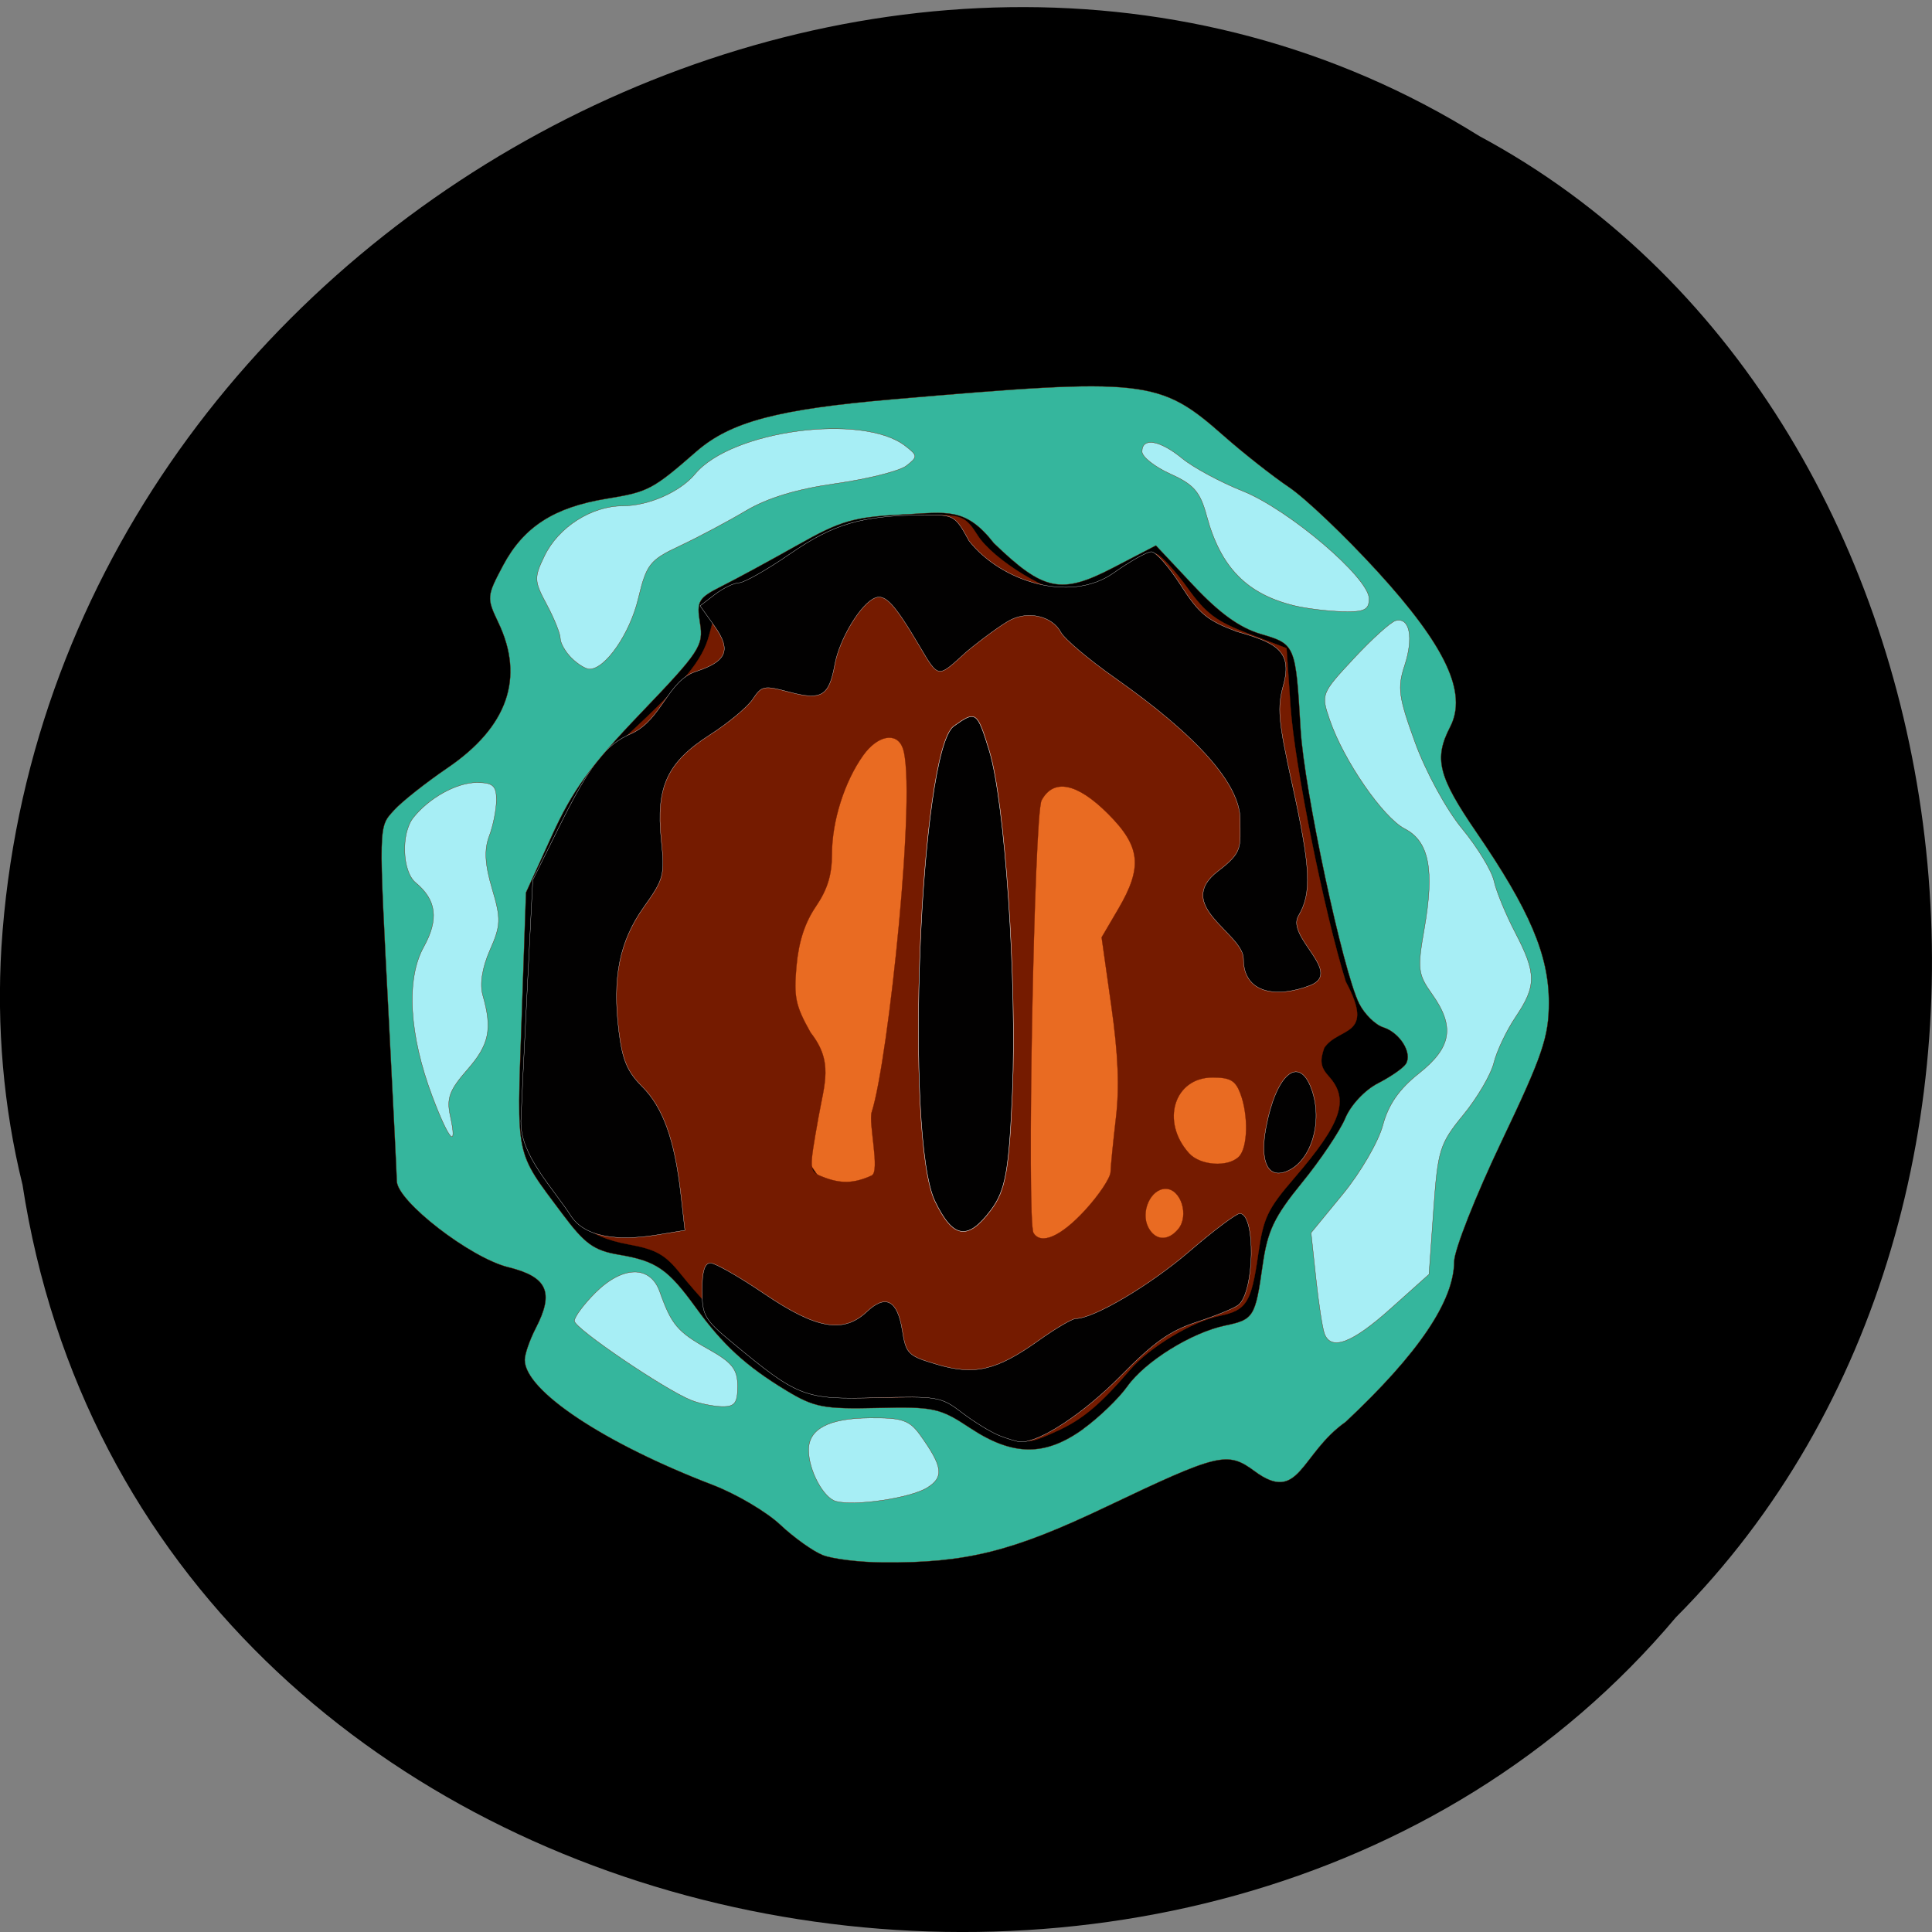 <svg xmlns="http://www.w3.org/2000/svg" viewBox="0 0 256 256"><rect x="0" y="0" width="256" height="256" fill="#808080" stroke="none"/><path d="m 2.967 156.89 c 15.875 103.67 156.87 131.41 219.1 57.41 54.798 -54.967 41.16 -160.19 -26.05 -196.27 -77.21 -48.26 -189.69 11.404 -195.83 107.48 -0.632 10.526 0.26 21.17 2.771 31.377 z" color="#000"/><path d="m 165.47 130.49 a 28.2 36.2 0 1 1 -56.41 0 28.2 36.2 0 1 1 56.41 0 z" transform="matrix(1.299 0 0 1.22 -42.04 -32.05)" fill="#e96b22" stroke="#751b00" stroke-width="0.041"/><g transform="translate(-0.603 0.723)"><g stroke-width="0.034"><path d="m 133.81 189.49 c -1.113 -0.444 -3.326 -1.804 -4.917 -3.02 -2.746 -2.101 -3.301 -2.203 -10.899 -2 -6.795 0.181 -8.518 -0.048 -11.391 -1.513 -3.345 -1.706 -11.07 -8.988 -15.844 -14.931 -2.038 -2.538 -3.226 -3.202 -6.941 -3.878 -2.602 -0.474 -4.794 -1.373 -5.226 -2.145 -0.409 -0.731 -1.935 -2.661 -3.39 -4.29 -1.456 -1.629 -3.069 -3.767 -3.585 -4.751 -1.148 -2.192 -1.192 -14.483 -0.1 -27.714 0.765 -9.266 1.028 -10.27 4.545 -17.362 2.524 -5.089 4.966 -8.672 7.542 -11.06 7.655 -7.108 10.06 -10.03 10.947 -13.316 0.496 -1.834 1.026 -3.778 1.178 -4.321 0.152 -0.543 1.862 -1.78 3.799 -2.748 1.938 -0.968 5.38 -3.02 7.649 -4.559 4.295 -2.913 10.379 -4.425 17.593 -4.373 3.249 0.024 3.885 0.34 5.343 2.659 2.084 3.314 9.74 7.959 13.12 7.959 1.745 0 3.641 -0.932 5.997 -2.949 1.947 -1.666 3.961 -2.751 4.632 -2.493 0.653 0.25 2.504 2.289 4.114 4.53 2.412 3.357 3.823 4.416 8.01 6.01 l 5.087 1.94 l 0.532 7.748 c 0.532 7.74 4.396 26.987 7.315 36.439 4 7.414 -0.964 5.92 -2.855 8.78 -0.609 1.731 -0.476 2.569 0.595 3.753 2.779 3.071 1.732 6.177 -4.537 13.457 -3.596 4.176 -4.12 5.284 -4.813 10.181 -0.899 6.351 -1.539 7.367 -5.104 8.109 -3.666 0.763 -9.278 4.148 -11.878 7.164 -3.981 4.618 -6.256 6.533 -9.579 8.06 -3.719 1.713 -4.142 1.752 -6.942 0.634 z m 10.526 -29.804 c 1.86 -2.02 3.402 -4.323 3.425 -5.122 0.023 -0.799 0.344 -4.03 0.713 -7.19 0.474 -4.055 0.294 -8.398 -0.614 -14.813 l -1.285 -9.08 l 2.211 -3.773 c 3.254 -5.553 2.958 -8.277 -1.369 -12.604 -4.091 -4.091 -7.225 -4.721 -8.804 -1.772 -0.984 1.838 -1.987 55.827 -1.065 57.32 0.999 1.616 3.619 0.47 6.789 -2.969 z m 12.389 2.451 c 1.478 -1.781 0.363 -5.338 -1.672 -5.338 -1.989 0 -3.364 3.074 -2.291 5.122 0.92 1.755 2.609 1.847 3.963 0.216 z m -40.622 -7.098 c 1.148 -0.523 -0.447 -6.996 0.01 -8.411 2.207 -6.843 6.03 -43.24 4.093 -48.28 -0.816 -2.126 -3.338 -1.63 -5.231 1.029 -2.482 3.486 -4.136 8.717 -4.136 13.08 0 2.748 -0.593 4.677 -2.134 6.945 -1.455 2.141 -2.271 4.646 -2.563 7.874 -0.374 4.125 -0.133 5.261 1.874 8.832 3.03 3.858 1.846 6.665 1.033 11.233 -1.26 7.07 -1.256 7.141 0.465 7.836 2.443 0.987 4.207 0.95 6.59 -0.136 z m 48.663 -2.502 c 1.188 -1.188 1.282 -5.5 0.184 -8.388 -0.648 -1.704 -1.343 -2.102 -3.669 -2.102 -5.099 0 -6.916 5.835 -3.127 10.04 1.484 1.647 5.164 1.898 6.612 0.451 z" fill="#751b00" stroke="#751b00"/><path d="m 73.72 142.98 c 0.056 -1.641 0.434 -9.517 0.839 -17.501 l 0.736 -14.517 l 3.387 -6.834 c 4.198 -8.473 6.262 -11.138 9.751 -12.596 3.987 -1.879 4.73 -6.929 8.448 -8.185 4.141 -1.341 4.76 -2.846 2.483 -6.04 l -1.901 -2.67 l 1.974 -1.517 c 1.085 -0.835 2.522 -1.525 3.192 -1.536 0.67 -0.01 3.71 -1.736 6.754 -3.835 5.776 -3.983 9.439 -5.056 17.577 -5.149 4.162 -0.048 4.277 0.017 6.147 3.434 4.279 5.44 13.399 8.226 19.06 4.303 2.219 -1.578 4.512 -2.868 5.095 -2.868 0.583 0 2.334 1.991 3.891 4.425 2.418 3.781 3.501 4.676 7.432 6.147 4.986 1.435 7.419 2.469 6.19 7.01 -0.86 3.073 -0.716 4.747 1.141 13.191 2.464 11.205 2.619 14.447 0.834 17.467 -1.67 2.827 5.996 7.497 1.539 9.225 -4.4 1.706 -8.825 1.094 -8.825 -3.513 0 -3.407 -9.375 -7.05 -3.351 -11.649 3.308 -2.523 2.917 -3.139 2.912 -6.831 -0.007 -4.664 -5.667 -11.07 -16.563 -18.728 -3.477 -2.445 -6.714 -5.18 -7.195 -6.078 -1.132 -2.115 -4.259 -2.874 -6.692 -1.623 -1.056 0.543 -3.669 2.438 -5.807 4.211 -3.79 3.442 -3.645 3.634 -6.147 -0.609 -3.368 -5.712 -4.598 -7.06 -5.955 -6.537 -1.879 0.727 -4.73 5.429 -5.347 8.818 -0.766 4.207 -1.752 4.805 -6.03 3.662 -3.365 -0.898 -3.66 -0.84 -4.848 0.949 -0.696 1.048 -3.251 3.176 -5.679 4.729 -5.645 3.611 -7.164 6.882 -6.447 13.885 0.484 4.728 0.369 5.174 -2.305 8.936 -3.237 4.553 -4.194 9.356 -3.297 16.541 0.468 3.747 1.121 5.283 3.078 7.24 2.765 2.765 4.306 7.05 5.119 14.237 l 0.543 4.803 l -3.165 0.523 c -4.618 0.816 -9.646 0.803 -11.838 -2.274 -2.494 -3.903 -6.814 -8.18 -6.723 -12.641 z" transform="translate(-4.098 4.917)" fill="#020101" stroke="#fff"/></g><g fill="#020101" stroke="#fff"><path d="m 124.49 158.44 c -4.06 -8.389 -2.02 -59.73 2.504 -62.953 2.925 -2.085 3.086 -1.973 4.699 3.288 2.068 6.747 3.678 30.535 3.059 45.21 -0.44 10.416 -0.921 13.06 -2.844 15.629 -3.075 4.101 -5.02 3.796 -7.417 -1.168 z" stroke-width="0.054"/><path d="m 174.32 143.41 c 1.754 4.545 -0.103 10.243 -3.654 11.214 -2.206 0.603 -3.104 -1.707 -2.309 -5.94 1.311 -6.982 4.288 -9.616 5.963 -5.274 z" stroke-width="0.035"/><path d="m 137.09 184.57 c -1.113 -0.444 -3.326 -1.804 -4.917 -3.02 -2.773 -2.122 -3.246 -2.204 -11.42 -1.983 -9.478 0.256 -10.294 -0.059 -19.13 -7.396 -3.567 -2.96 -3.893 -3.534 -3.893 -6.843 0 -2.501 0.343 -3.612 1.116 -3.612 0.614 0 3.836 1.844 7.161 4.098 6.872 4.658 10.44 5.278 13.552 2.355 2.5 -2.349 4.057 -1.532 4.696 2.462 0.501 3.136 0.753 3.384 4.585 4.522 5 1.486 7.916 0.799 13.496 -3.181 2.22 -1.584 4.433 -2.883 4.917 -2.888 2.399 -0.022 9.829 -4.422 15.04 -8.904 3.208 -2.761 6.215 -5.02 6.681 -5.02 2.134 0 1.976 10.41 -0.185 12.12 -0.541 0.428 -3.01 1.44 -5.492 2.25 -3.562 1.163 -5.676 2.659 -10.08 7.133 -4.892 4.97 -10.787 8.857 -13.278 8.754 -0.451 -0.019 -1.731 -0.398 -2.844 -0.842 z" transform="translate(-4.098 4.917)" stroke-width="0.034"/></g><g stroke="#751b00" stroke-width="0.039" transform="translate(-4.098 4.917)"><path d="m 113.72 200.42 c -1.293 -0.512 -3.831 -2.325 -5.641 -4.03 -1.81 -1.704 -5.829 -4.072 -8.931 -5.263 -14.448 -5.546 -24.914 -12.508 -24.914 -16.572 0 -0.762 0.66 -2.662 1.467 -4.222 2.457 -4.751 1.538 -6.779 -3.65 -8.06 -5.03 -1.241 -14.719 -8.728 -14.769 -11.411 -0.016 -0.865 -0.492 -10.457 -1.057 -21.316 -1.37 -26.332 -1.39 -25.515 0.686 -27.827 0.996 -1.109 4.183 -3.632 7.083 -5.607 7.963 -5.423 10.24 -11.917 6.747 -19.241 -1.57 -3.293 -1.554 -3.491 0.604 -7.559 2.721 -5.129 6.758 -7.737 13.739 -8.873 5.511 -0.897 6.095 -1.204 11.871 -6.243 4.54 -3.96 10.781 -5.615 26.17 -6.937 33.425 -2.872 35.2 -2.675 43.717 4.843 2.585 2.283 6.48 5.35 8.656 6.817 2.175 1.466 7.44 6.479 11.699 11.139 9.08 9.935 11.978 16.13 9.652 20.623 -2.174 4.204 -1.588 6.552 3.488 13.964 7.05 10.296 9.595 16.279 9.595 22.556 0 4.549 -0.849 7.04 -6.268 18.401 -3.447 7.227 -6.275 14.397 -6.283 15.935 -0.03 5.231 -4.75 12.203 -14.372 21.23 -6.04 4.264 -6.116 10.936 -12.06 6.54 -3.619 -2.676 -4.727 -2.409 -19.732 4.74 -12.427 5.921 -18.472 7.427 -29.501 7.347 -3.103 -0.022 -6.699 -0.459 -7.991 -0.971 z m 34.521 -16.73 c 2.078 -1.505 4.708 -4.04 5.843 -5.637 2.358 -3.312 8.499 -7.125 12.978 -8.06 3.761 -0.784 3.973 -1.127 4.939 -7.955 0.649 -4.593 1.525 -6.432 5.225 -10.974 2.445 -3 5.02 -6.839 5.728 -8.529 0.732 -1.752 2.595 -3.744 4.336 -4.636 1.679 -0.86 3.34 -2.01 3.692 -2.557 0.913 -1.418 -0.775 -4.152 -2.999 -4.858 -1.04 -0.33 -2.468 -1.734 -3.173 -3.119 -2.143 -4.214 -7.306 -28.364 -7.773 -36.36 -0.654 -11.196 -0.691 -11.285 -5.241 -12.622 -2.826 -0.83 -5.486 -2.746 -8.975 -6.461 l -4.958 -5.281 l -5.671 2.949 c -6.889 3.582 -9.204 3.105 -15.798 -3.255 -3.734 -4.791 -6.219 -4.091 -11.924 -3.803 -6.708 0.339 -8.336 0.808 -14.1 4.059 -3.585 2.02 -8.07 4.457 -9.975 5.412 -3.179 1.598 -3.415 1.993 -2.938 4.928 0.485 2.987 -0.016 3.747 -7.846 11.923 -6.696 6.992 -9.05 10.232 -11.789 16.254 l -3.425 7.521 l -0.583 16.923 c -0.637 18.483 -0.907 17.2 5.392 25.635 2.996 4.01 4.185 4.87 7.521 5.43 4.925 0.827 6.473 1.891 10.168 6.991 3.597 4.965 6.655 7.769 12.01 11.01 3.68 2.226 4.943 2.467 12.08 2.301 7.449 -0.174 8.245 -0.001 12.269 2.664 5.654 3.745 9.94 3.777 14.998 0.113 z" fill="#35b69d"/><g fill="#a7eef5"><path d="m 180.2 171.08 c -0.263 -0.686 -0.77 -3.974 -1.127 -7.308 l -0.649 -6.06 l 4.226 -5.149 c 2.324 -2.832 4.699 -6.918 5.277 -9.08 0.737 -2.759 2.166 -4.816 4.792 -6.895 4.349 -3.445 4.799 -6.201 1.719 -10.526 -1.857 -2.608 -1.94 -3.312 -1.015 -8.607 1.374 -7.862 0.643 -11.608 -2.592 -13.281 -2.876 -1.487 -8.08 -9.03 -9.921 -14.383 -1.186 -3.451 -1.16 -3.519 3.177 -8.183 2.405 -2.587 4.905 -4.841 5.555 -5.01 1.852 -0.477 2.394 2.256 1.179 5.939 -0.976 2.957 -0.806 4.193 1.408 10.263 1.407 3.858 4.144 8.87 6.206 11.365 2.029 2.455 3.93 5.575 4.226 6.933 0.296 1.358 1.56 4.431 2.809 6.827 2.828 5.426 2.838 7.06 0.067 11.171 -1.212 1.801 -2.516 4.541 -2.896 6.09 -0.381 1.549 -2.197 4.652 -4.04 6.896 -3.126 3.815 -3.383 4.634 -3.946 12.604 l -0.603 8.524 l -5.089 4.558 c -5.113 4.58 -7.88 5.625 -8.768 3.311 z"/><path d="m 61.99 139.66 c -3.085 -8.169 -3.514 -15.541 -1.152 -19.808 2.037 -3.681 1.718 -6.232 -1.067 -8.544 -1.775 -1.473 -1.956 -6.503 -0.31 -8.592 2.062 -2.617 5.745 -4.658 8.406 -4.658 2.14 0 2.611 0.413 2.611 2.289 0 1.259 -0.428 3.414 -0.95 4.789 -0.689 1.812 -0.585 3.731 0.38 6.978 1.193 4.02 1.164 4.855 -0.287 8.138 -1.03 2.333 -1.372 4.512 -0.943 6.01 1.279 4.464 0.85 6.528 -2.039 9.818 -2.381 2.711 -2.788 3.811 -2.276 6.144 0.998 4.545 -0.16 3.293 -2.372 -2.565 z"/><path d="m 80.42 81.54 c -0.813 -0.813 -1.477 -1.982 -1.477 -2.599 0 -0.617 -0.808 -2.63 -1.796 -4.473 -1.679 -3.132 -1.698 -3.554 -0.294 -6.453 1.846 -3.812 6.232 -6.612 10.363 -6.617 3.421 -0.004 7.619 -1.859 9.595 -4.241 4.789 -5.77 22.18 -8.091 27.837 -3.715 1.669 1.292 1.678 1.445 0.152 2.632 -0.891 0.693 -5.083 1.75 -9.316 2.349 -5.23 0.74 -9.08 1.909 -12.01 3.65 -2.374 1.409 -6.273 3.481 -8.665 4.605 -4.02 1.887 -4.44 2.425 -5.543 7.02 -1.114 4.644 -4.351 9.319 -6.451 9.319 -0.504 0 -1.581 -0.665 -2.393 -1.477 z"/><path d="m 96.27 179.89 c -3.569 -1.445 -15.455 -9.517 -15.455 -10.496 c 0 -0.532 1.237 -2.204 2.748 -3.715 3.629 -3.629 7.303 -3.699 8.556 -0.163 1.548 4.366 2.359 5.328 6.409 7.592 3.197 1.787 3.91 2.687 3.91 4.936 0 2.243 -0.39 2.739 -2.115 2.69 -1.163 -0.033 -2.987 -0.413 -4.053 -0.844 z"/><path d="m 115.5 193.3 c -1.67 -0.417 -3.657 -4.113 -3.657 -6.801 0 -2.797 2.662 -4.202 8.06 -4.253 4.338 -0.041 5.304 0.285 6.73 2.272 2.998 4.179 3.183 5.562 0.929 6.967 -2.189 1.364 -9.476 2.461 -12.06 1.815 z"/><path d="m 176.24 74.62 c -6.335 -1.529 -9.812 -5.086 -11.652 -11.919 -0.852 -3.164 -1.699 -4.143 -4.798 -5.54 -2.07 -0.933 -3.763 -2.267 -3.763 -2.964 0 -1.926 2.37 -1.519 5.334 0.915 1.462 1.2 5.058 3.14 7.992 4.311 6.113 2.439 16.759 11.504 16.759 14.269 0 1.472 -0.645 1.784 -3.526 1.705 -1.939 -0.053 -4.795 -0.403 -6.346 -0.777 z"/></g></g></g></svg>